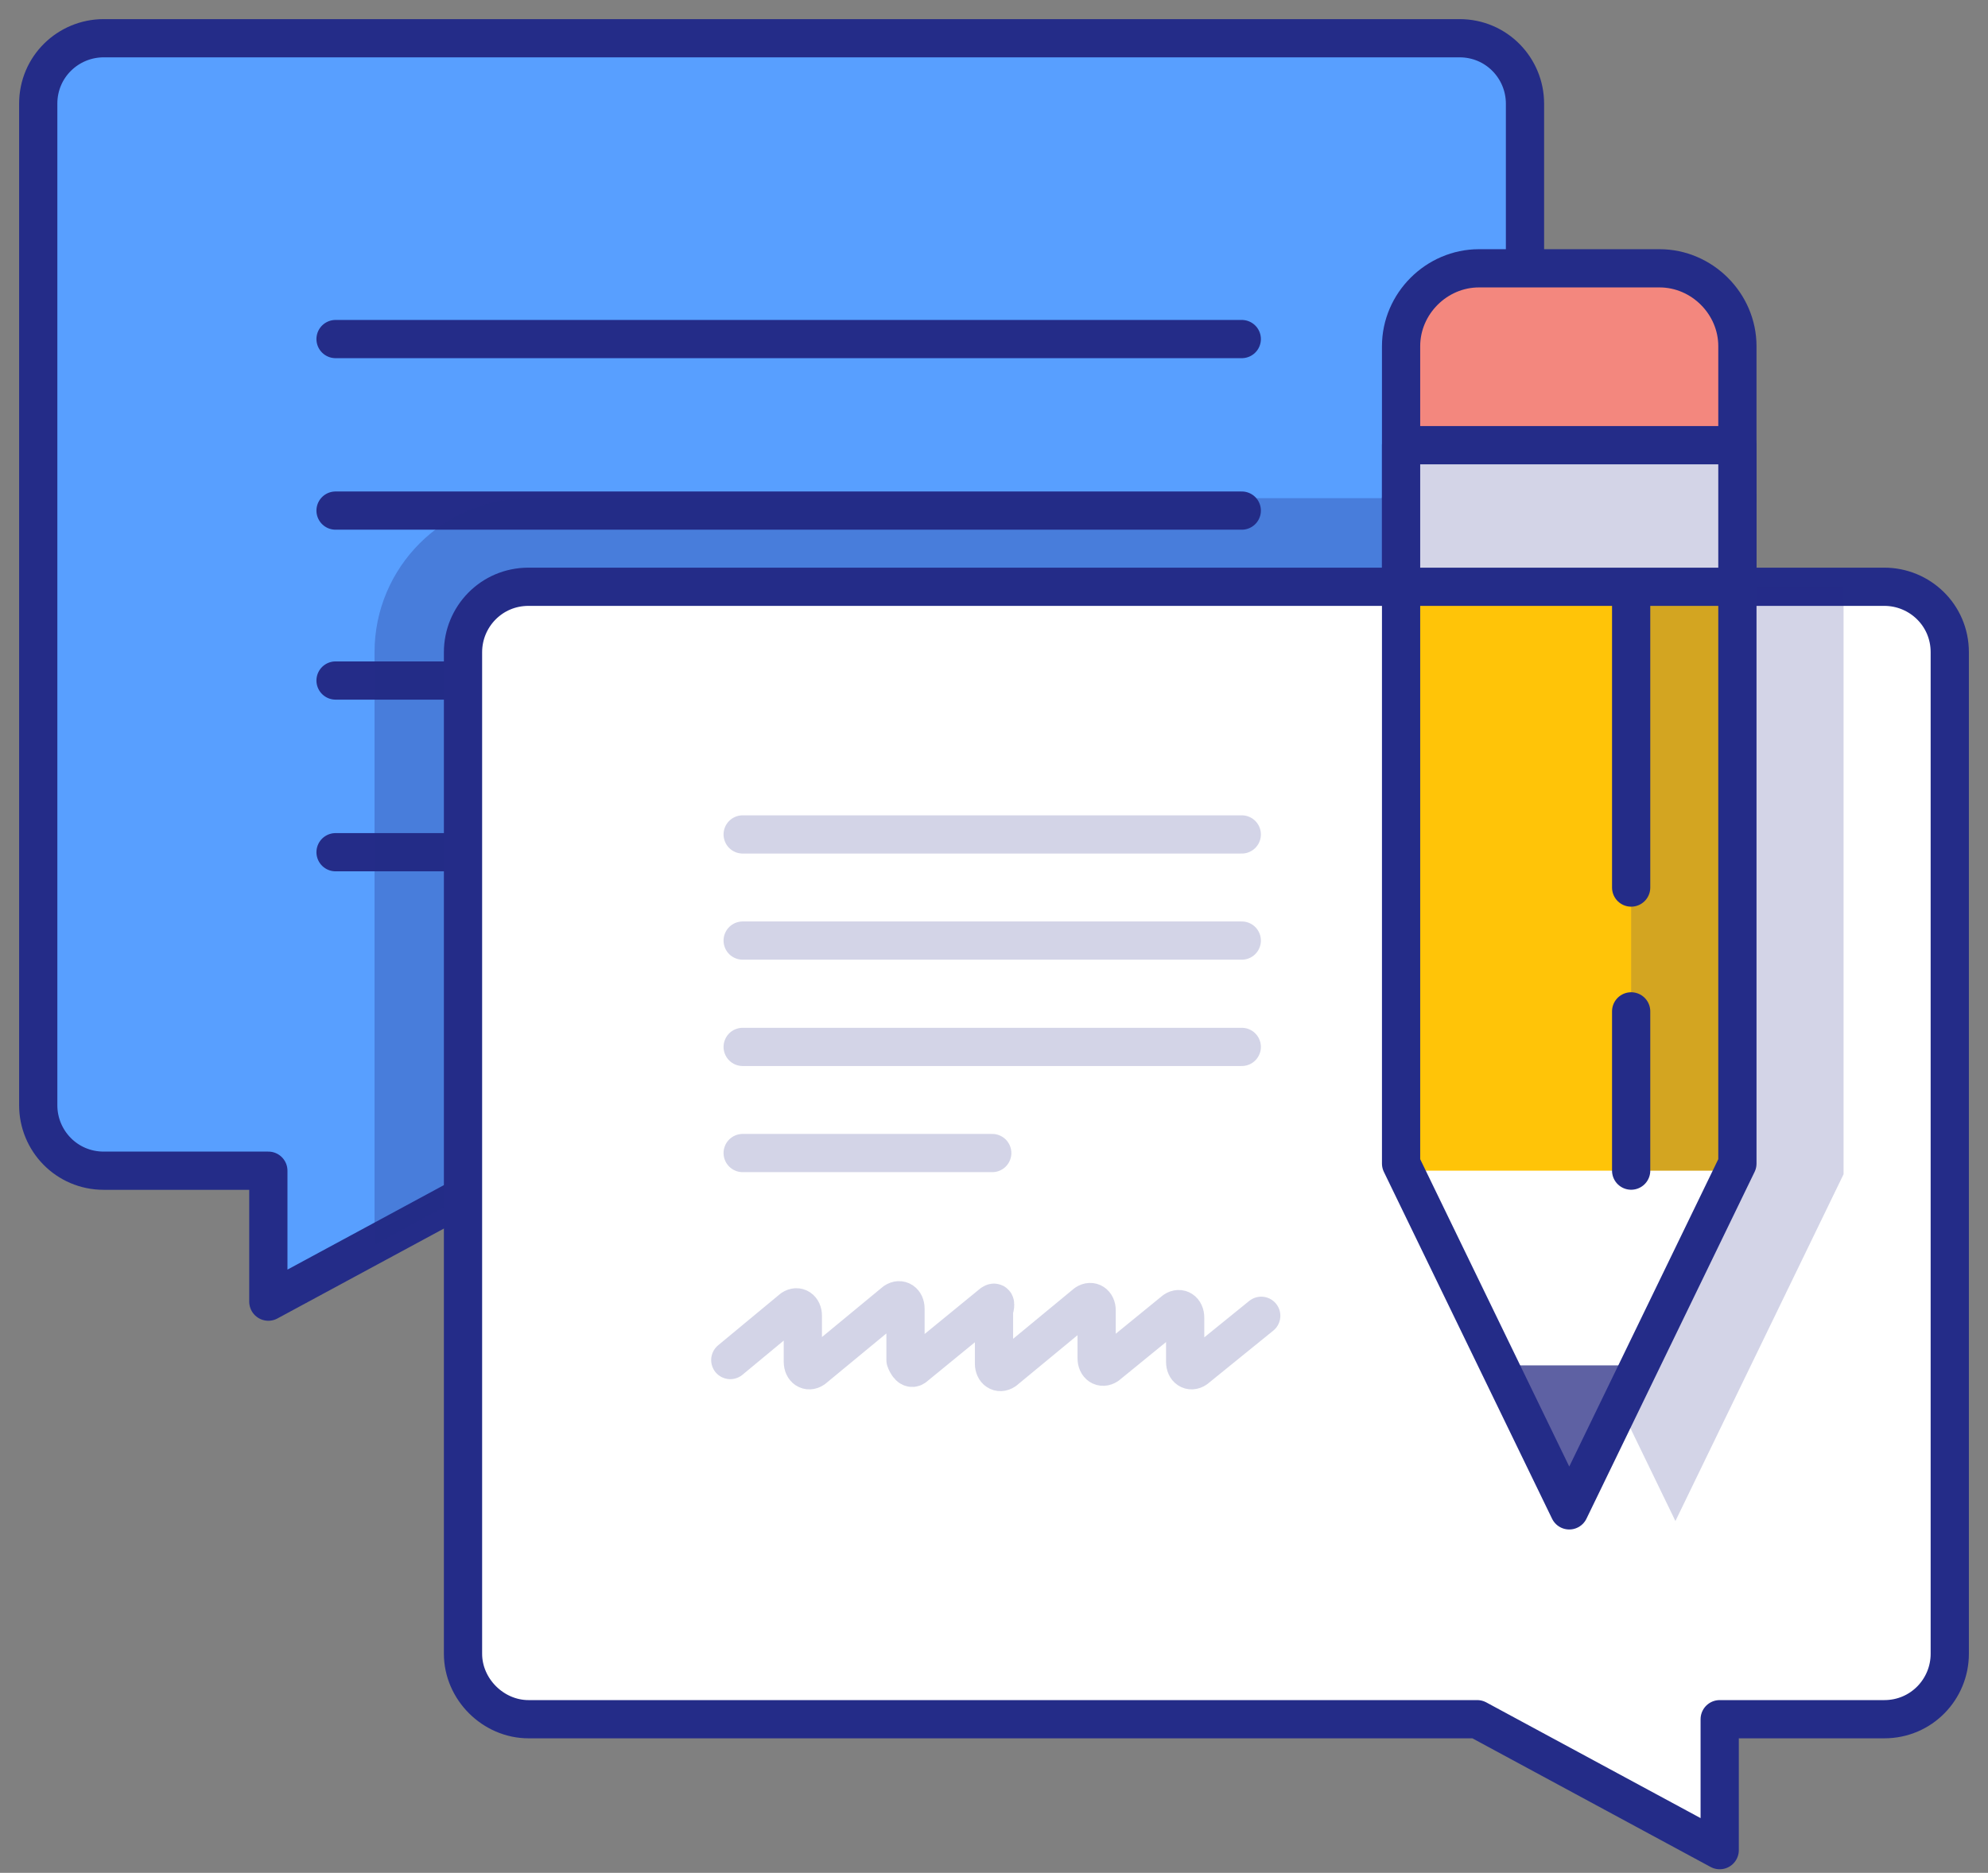 <svg width="52" height="49" viewBox="0 0 52 49" fill="none" xmlns="http://www.w3.org/2000/svg">
<rect x="0" y="0" width="52" height="49" fill="#808080" stroke="none"/>
<path d="M38.176 30.63H13.361L7.019 34.056V30.63H2.713C1.741 30.63 1 29.843 1 28.917V2.713C1 1.741 1.787 1 2.713 1H38.176C39.148 1 39.889 1.787 39.889 2.713V28.917C39.889 29.843 39.102 30.63 38.176 30.63Z" fill="#589FFF"/>
<path d="M8.777 8.871H32.481" stroke="#242C88" stroke-miterlimit="10" stroke-linecap="round" stroke-linejoin="round"/>
<path d="M8.777 17.805H32.481" stroke="#242C88" stroke-miterlimit="10" stroke-linecap="round" stroke-linejoin="round"/>
<path d="M8.777 22.297H20.629" stroke="#242C88" stroke-miterlimit="10" stroke-linecap="round" stroke-linejoin="round"/>
<path d="M8.777 13.359H32.481" stroke="#242C88" stroke-miterlimit="10" stroke-linecap="round" stroke-linejoin="round"/>
<path d="M38.176 30.63H13.361L7.019 34.056V30.63H2.713C1.741 30.63 1 29.843 1 28.917V2.713C1 1.741 1.787 1 2.713 1H38.176C39.148 1 39.889 1.787 39.889 2.713V28.917C39.889 29.843 39.102 30.63 38.176 30.63Z" stroke="#242C88" stroke-miterlimit="10" stroke-linecap="round" stroke-linejoin="round"/>
<path opacity="0.3" d="M13.825 13.035C11.602 13.035 9.797 14.841 9.797 17.063V32.572L13.362 30.628H38.176C39.149 30.628 39.889 29.841 39.889 28.915V13.035H13.825Z" fill="#242C88"/>
<path d="M13.824 44.981H38.639L44.982 48.407V44.981H49.287C50.26 44.981 51 44.194 51 43.268V17.064C51 16.092 50.213 15.352 49.287 15.352H13.824C12.852 15.352 12.111 16.139 12.111 17.064V43.268C12.111 44.194 12.898 44.981 13.824 44.981Z" fill="white"/>
<path d="M13.824 44.981H38.639L44.982 48.407V44.981H49.287C50.26 44.981 51 44.194 51 43.268V17.064C51 16.092 50.213 15.352 49.287 15.352H13.824C12.852 15.352 12.111 16.139 12.111 17.064V43.268C12.111 44.194 12.898 44.981 13.824 44.981Z" stroke="#242C88" stroke-miterlimit="10" stroke-linecap="round" stroke-linejoin="round"/>
<path opacity="0.2" d="M39.426 15.352V30.722L43.824 39.796L48.222 30.722V15.352H39.426Z" fill="#242C88"/>
<path d="M45.445 13.035V30.443L41.047 39.517L36.648 30.443V13.035H45.445Z" fill="white"/>
<path d="M36.648 13.036V30.629H45.445V13.036H36.648Z" fill="#FFC408"/>
<path opacity="0.2" d="M45.444 13.035H42.666V30.628H45.444V13.035Z" fill="#242C88"/>
<path d="M38.824 35.723L40.676 39.565L42.528 35.723H38.824Z" fill="#5E61A3"/>
<path d="M45.445 13.035V30.443L41.047 39.517L36.648 30.443V13.035H45.445Z" stroke="#242C88" stroke-miterlimit="10" stroke-linecap="round" stroke-linejoin="round"/>
<path d="M45.445 13.038V9.057C45.445 7.945 44.519 7.02 43.408 7.02H38.685C37.574 7.02 36.648 7.945 36.648 9.057V13.038H45.445Z" fill="#F3877E"/>
<path d="M45.445 13.038V9.057C45.445 7.945 44.519 7.02 43.408 7.02H38.685C37.574 7.02 36.648 7.945 36.648 9.057V13.038H45.445Z" stroke="#242C88" stroke-miterlimit="10" stroke-linecap="round" stroke-linejoin="round"/>
<path d="M42.666 23.222V13.5" stroke="#242C88" stroke-miterlimit="10" stroke-linecap="round" stroke-linejoin="round"/>
<path d="M42.666 30.628V26.461" stroke="#242C88" stroke-miterlimit="10" stroke-linecap="round" stroke-linejoin="round"/>
<path d="M36.648 11.648V15.352H45.445V11.648H36.648Z" fill="white"/>
<path opacity="0.2" d="M36.648 11.648V15.352H45.445V11.648H36.648Z" fill="#242C88"/>
<path d="M36.648 11.648V15.352H45.445V11.648H36.648Z" stroke="#242C88" stroke-miterlimit="10" stroke-linecap="round" stroke-linejoin="round"/>
<path opacity="0.2" d="M19.102 35.584L20.722 34.241C20.861 34.148 21 34.241 21 34.426V35.63C21 35.815 21.139 35.908 21.277 35.815L23.407 34.056C23.546 33.963 23.685 34.056 23.685 34.241V35.584C23.685 35.584 23.777 35.861 23.916 35.769L25.953 34.102C26.092 34.01 26 34.287 26 34.287V35.676C26 35.861 26.139 35.954 26.277 35.861L28.407 34.102C28.546 34.01 28.685 34.102 28.685 34.287V35.537C28.685 35.722 28.824 35.815 28.963 35.722L30.722 34.287C30.861 34.195 31 34.287 31 34.472V35.63C31 35.815 31.139 35.908 31.277 35.815L32.99 34.426" stroke="#242C88" stroke-miterlimit="10" stroke-linecap="round" stroke-linejoin="round"/>
<path opacity="0.2" d="M19.426 21.832H32.481" stroke="#242C88" stroke-miterlimit="10" stroke-linecap="round" stroke-linejoin="round"/>
<path opacity="0.2" d="M19.426 27.391H32.481" stroke="#242C88" stroke-miterlimit="10" stroke-linecap="round" stroke-linejoin="round"/>
<path opacity="0.2" d="M19.426 30.168H25.954" stroke="#242C88" stroke-miterlimit="10" stroke-linecap="round" stroke-linejoin="round"/>
<path opacity="0.2" d="M19.426 24.609H32.481" stroke="#242C88" stroke-miterlimit="10" stroke-linecap="round" stroke-linejoin="round"/>
</svg>
